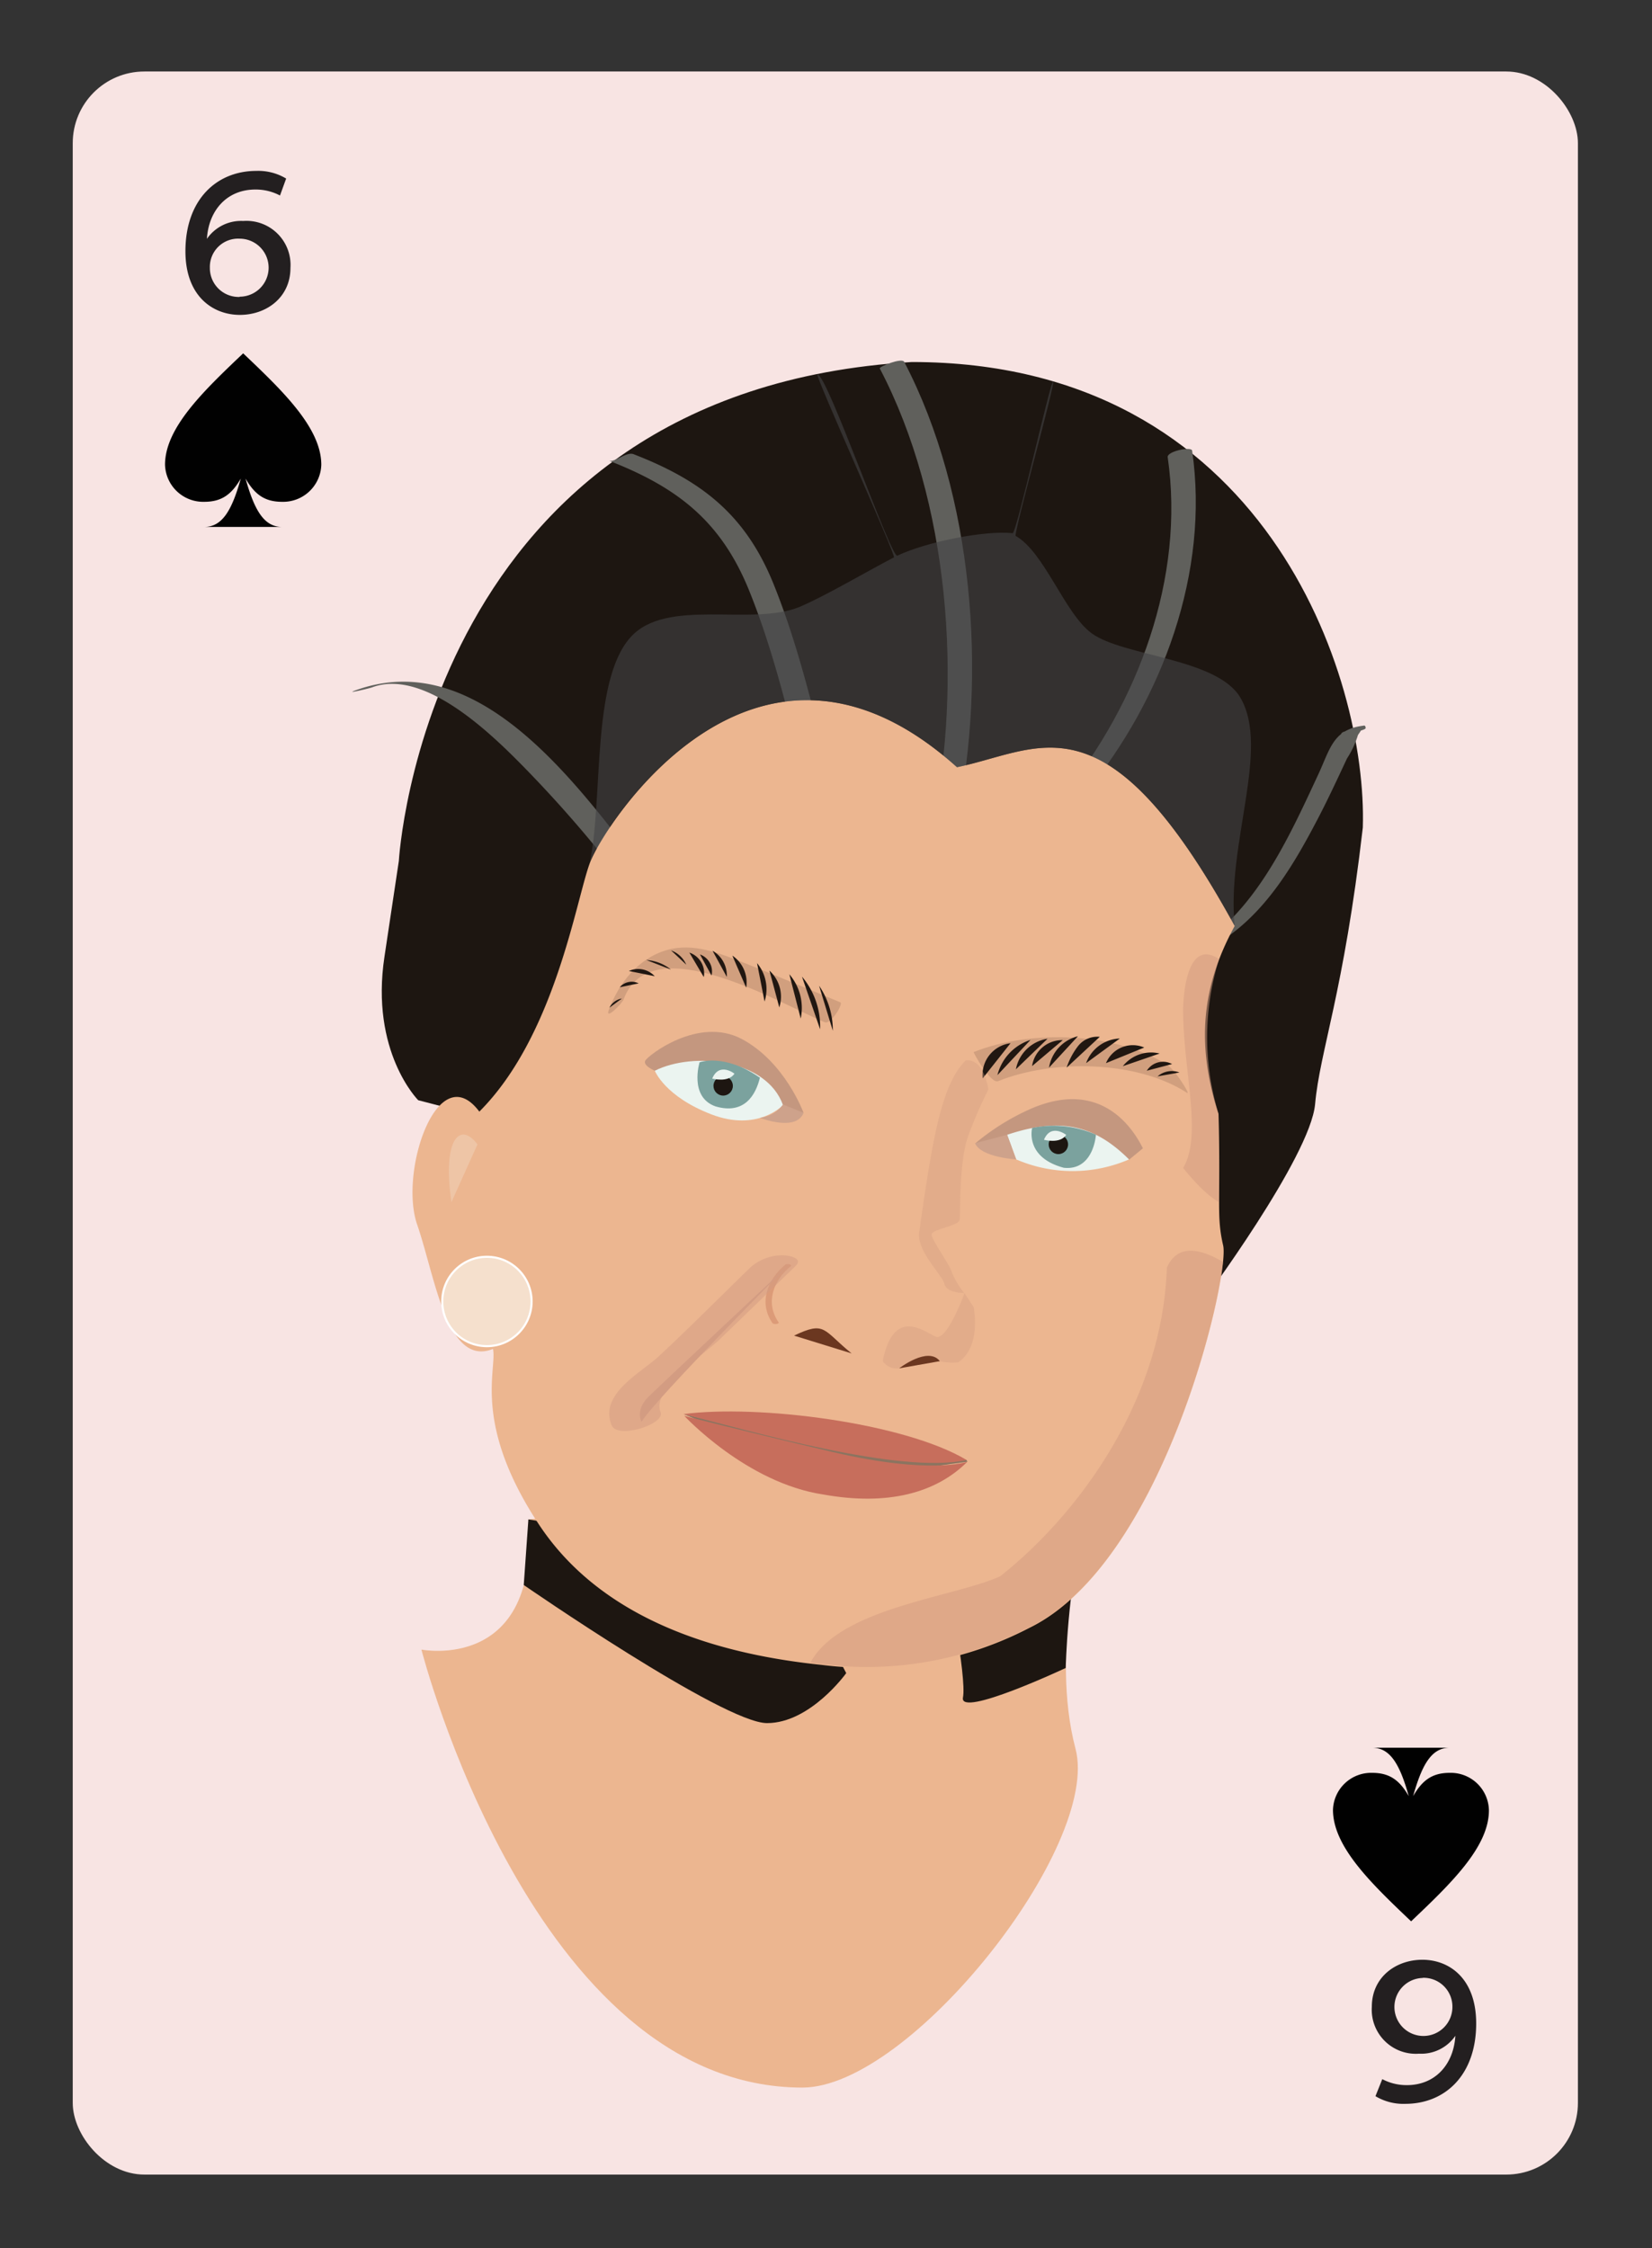 <svg id="Layer_1" data-name="Layer 1" xmlns="http://www.w3.org/2000/svg" viewBox="0 0 196 266.67"><rect x="0" y="0" width="196" height="266.67" fill="#333333" stroke="none"/><defs><style>.cls-1{fill:#f8e4e3;}.cls-2{fill:#231f20;}.cls-3{fill:#010101;}.cls-4{fill:#1d1611;}.cls-5{fill:#60605c;}.cls-6{fill:#ecb690;}.cls-7{fill:#8b7460;}.cls-8{fill:#6b3720;}.cls-23,.cls-9{opacity:0.6;}.cls-10{fill:#d28867;}.cls-11{fill:#c76e5c;}.cls-12{fill:#bc917c;opacity:0.81;}.cls-13{fill:#ebf4f0;}.cls-14{fill:#cea28b;}.cls-15{fill:#7ba29e;}.cls-16,.cls-19,.cls-21{fill:#d39c82;}.cls-16,.cls-22{opacity:0.52;}.cls-17{fill:#eec5a6;}.cls-18{fill:#f5e0cd;stroke:#fff;stroke-miterlimit:10;stroke-width:0.25px;}.cls-19,.cls-20{opacity:0.39;}.cls-23{fill:#434345;}.cls-24{opacity:0.15;}.cls-25{fill:#381c15;}</style></defs><title>badbitchcards</title><rect class="cls-1" x="8.63" y="8.48" width="178.58" height="249.45" rx="8.5" ry="8.5"/><path class="cls-2" d="M33.22,23.19a6.14,6.14,0,0,0-2.92-.71c-3.4,0-5.55,2.5-5.75,5.85a4.92,4.92,0,0,1,4.31-2.12,5.23,5.23,0,0,1,5.6,5.57c0,3.5-2.85,5.57-6,5.57S22,35.19,22,29.8c0-6.08,3.66-9.53,8.42-9.53a6.41,6.41,0,0,1,3.53.91Zm-4.79,12a3.44,3.44,0,1,0,0-6.88,3.35,3.35,0,0,0-3.53,3.45A3.42,3.42,0,0,0,28.43,35.22Z"/><path class="cls-3" d="M28.85,41.91c4.64,4.41,9.27,8.82,9.27,13.22a4.53,4.53,0,0,1-4.65,4.39c-2.12,0-3.27-.92-4.34-2.76,1.07,3.82,2.22,5.74,4.34,5.74H24.23c2.12,0,3.27-1.92,4.34-5.74-1.07,1.84-2.22,2.76-4.34,2.76a4.53,4.53,0,0,1-4.65-4.39C19.57,50.73,24.21,46.32,28.85,41.91Z"/><path class="cls-2" d="M164,246.61a6.12,6.12,0,0,0,2.92.71c3.4,0,5.55-2.5,5.75-5.85a4.92,4.92,0,0,1-4.31,2.12,5.23,5.23,0,0,1-5.6-5.57c0-3.5,2.85-5.57,6-5.57s6.38,2.17,6.38,7.56c0,6.07-3.65,9.53-8.42,9.53a6.41,6.41,0,0,1-3.53-.91Zm4.79-12a3.44,3.44,0,1,0,3.53,3.43A3.42,3.42,0,0,0,168.84,234.59Z"/><path class="cls-3" d="M167.42,227.89c-4.64-4.41-9.27-8.82-9.27-13.22a4.53,4.53,0,0,1,4.65-4.39c2.12,0,3.27.92,4.34,2.76-1.07-3.82-2.22-5.74-4.34-5.74H172c-2.12,0-3.27,1.92-4.34,5.74,1.07-1.84,2.22-2.76,4.34-2.76a4.53,4.53,0,0,1,4.65,4.39C176.7,219.07,172.06,223.48,167.42,227.89Z"/><path class="cls-4" d="M108.18,42.94c41.9,0,54.07,37.38,53.51,55.22-2.27,19.65-5.1,26.5-5.66,32.79s-13.46,23.62-13.46,23.62L49.62,130.5s-5.73-5.73-4-17.06l1.7-11.32S50.43,46.34,108.18,42.94Z"/><path class="cls-5" d="M97.91,89.81c-1.72-6.89-3.46-13.91-6.12-20.51C88.47,61.07,83.26,57,75.16,53.87c-.81-.32-2.24,1-2.9.78,8.12,3.16,13.3,7.18,16.63,15.42,2.67,6.6,4.4,13.62,6.12,20.51a11.12,11.12,0,0,0,2.9-.78Z"/><path class="cls-5" d="M113.52,97.34c3.6-17.26,2-38.64-6.24-54.42-.28-.53-3,.57-2.9.78,8.26,15.77,9.84,37.15,6.24,54.42,0,0,2.74,0,2.9-.78Z"/><path class="cls-5" d="M128.84,94c9.09-11.08,14.68-26.14,12.6-40.55-.08-.52-3,.07-2.9.78C140.62,68.54,135,83.47,126,94.5c-.13.16,2.31.14,2.85-.53Z"/><path class="cls-5" d="M76.38,103.27C68.5,93.12,56.77,76.47,42.05,81.93c-1.07.39,1.71-.26,2.09-.4,6-2.24,13.73,5.12,17.57,9A147,147,0,0,1,73.48,104c.32.42,2.76-1,2.9-.78Z"/><path class="cls-5" d="M146,110.85c4.69-3.46,7.74-8.73,10.39-13.81,1.21-2.32,2.31-4.7,3.42-7.07a10.92,10.92,0,0,0,1.27-2.68c0-.14.45-.63.4-.74.05.11-2.47-.06-2.36.6,0,.06,2.94-.51,2.9-.78a.36.36,0,0,0-.09-.29.33.33,0,0,0-.21,0c-3.57.45-3.9,2.74-5.33,5.81-3.26,7-6.83,14.95-13.19,19.64.44-.32,2.11-.18,2.81-.69Z"/><path class="cls-6" d="M95.2,247.61C63.27,247.61,50,195.66,50,195.66s14.07,2.77,12.7-15.44h0s58.22-6.49,65.9.9h0s-4.05,14.78-1,26.29S108,247.61,95.2,247.61Z"/><path class="cls-4" d="M62.14,188S85.84,204.38,91,204.38s9.4-5.93,9.4-5.93l-6.95-13.23-30.76-5Z"/><path class="cls-4" d="M112.25,186.64s2.48,12.27,2,14.71,12.19-3.51,12.19-3.51.22-9.55,2.14-16.71-14.33,0-14.33,0Z"/><path class="cls-6" d="M113.54,91c10-2.06,17.65-9.12,32.95,18.83-3.83,7-4.65,13.85-1.92,22.32.27,10.66-.27,12,.55,15.58s-7,37.58-23,45.36a41.87,41.87,0,0,1-24.59,4.39c-10.93-1.12-25.69-4.67-33.61-16.69S59,162.43,58.49,160c-5.47,2.19-6.83-8.47-9-14.76s2.46-19.95,7.38-13.39c9-9,11.48-25.14,13.12-29.51S89.62,69.49,113.54,91Z"/><polygon class="cls-7" points="81.1 167.73 99.85 175.43 114.78 173.38 114.68 173.18 92.47 170.34 81.1 167.73"/><path class="cls-8" d="M94.21,158.42c3.74-1.79,3.41-.65,6.83,2.11"/><g class="cls-9"><path class="cls-10" d="M93.18,150c-2.12,1.73-3.21,4.53-1.53,6.93.15.21.87.11.72-.1-1.62-2.32-.59-5,1.45-6.64.25-.21-.46-.34-.65-.19Z"/></g><path class="cls-11" d="M81.1,167.73c8.75-1.17,26.14,1,33.58,5.44C106.72,174.92,88.88,169.68,81.1,167.73Z"/><path class="cls-11" d="M97.71,177.27c7.59,1.36,13.34-.17,17.06-3.89,0,0-4.41,1.57-16-1.16s-17.58-4.28-17.58-4.28S88.57,175.91,97.71,177.27Z"/><path class="cls-12" d="M122.38,131.48c8.64-3.7,12.31,2.92,13.22,4.72L134,137.52l-18.27-1.92A27.54,27.54,0,0,1,122.38,131.48Z"/><path class="cls-12" d="M77.69,127s-1.42-.58-1.14-1.18,6.29-5.31,11.44-2.59S95.34,132,95.34,132Z"/><path class="cls-13" d="M119.49,134.6c6-2,10.15-1.38,14.46,2.92a16.89,16.89,0,0,1-13.38,0Z"/><path class="cls-14" d="M115.68,135.6c.7,1.68,4.89,1.92,4.89,1.92l-1.08-2.92Z"/><path class="cls-13" d="M77.69,127c4.56-2.28,13.24-1.41,15.21,4.08,0,0-3,3.22-8.52,1.09S77.69,127,77.69,127Z"/><path class="cls-14" d="M95.34,132c-.91,2.28-5.18.58-5.18.58A3.91,3.91,0,0,0,92.9,131Z"/><path class="cls-15" d="M84.89,131.23c3.42,1,4.76-1.33,5.27-3.4C85.92,124.89,83,126,83,126S81.73,130.12,84.89,131.23Z"/><path class="cls-15" d="M126.21,138.51c2.73.3,3.65-2.21,3.82-3.92a12.51,12.51,0,0,0-7.57-.8S121.53,137.26,126.21,138.51Z"/><circle class="cls-4" cx="85.8" cy="128.8" r="1.15"/><circle class="cls-4" cx="125.57" cy="135.74" r="1.15"/><path class="cls-16" d="M140.37,119.78c0,7.18,2.32,14.91,0,18.75,2.75,3.42,4.27,4.05,4.27,4.05l-.07-10.49a31,31,0,0,1,.07-18.33C140.37,110.92,140.37,119.78,140.37,119.78Z"/><path class="cls-4" d="M98.81,122.26a9.41,9.41,0,0,0-1.63-5.34"/><path class="cls-4" d="M97.3,122.08a9.15,9.15,0,0,0-2.15-6.24"/><path class="cls-4" d="M95,120.81a6.13,6.13,0,0,0-1.35-5.25"/><path class="cls-4" d="M92.46,119.49a4.17,4.17,0,0,0-1.17-4.36"/><path class="cls-4" d="M90.71,118.79a4.81,4.81,0,0,0-.89-4.55"/><path class="cls-4" d="M88.53,117.15a3.83,3.83,0,0,0-1.64-3.8"/><path class="cls-4" d="M86.23,115.87a3.37,3.37,0,0,0-1.69-3.1"/><path class="cls-4" d="M83.5,115.89a2.57,2.57,0,0,0-1.71-2.9"/><path class="cls-4" d="M84.42,115.71a2.14,2.14,0,0,0-1.37-2.5"/><path class="cls-4" d="M81.42,114.42a3.11,3.11,0,0,0-1.8-1.69"/><path class="cls-4" d="M79.6,115a5.16,5.16,0,0,0-2.91-1.13"/><path class="cls-4" d="M77.68,115.79a2.69,2.69,0,0,0-3.07-.62"/><path class="cls-4" d="M75.77,116.64a1.85,1.85,0,0,0-2.24.46"/><path class="cls-4" d="M73.78,118.44a2,2,0,0,0-1.47,1.08"/><path class="cls-4" d="M116.59,127.91a3.79,3.79,0,0,1,3.3-4.17"/><path class="cls-4" d="M118.34,127.52a5.87,5.87,0,0,1,3.92-4.17"/><path class="cls-4" d="M120.53,126.83a4.51,4.51,0,0,1,3.75-3.62"/><path class="cls-4" d="M122.45,126.45a3.61,3.61,0,0,1,3.64-3.08"/><path class="cls-4" d="M124.46,126.63a4.6,4.6,0,0,1,3.43-3.72"/><path class="cls-4" d="M126.55,126.63a8.56,8.56,0,0,1,1.36-2.56,2.9,2.9,0,0,1,2.57-1.09"/><path class="cls-4" d="M128.86,126.1a4.42,4.42,0,0,1,4-2.92"/><path class="cls-4" d="M131.22,126.1a3.44,3.44,0,0,1,4.54-1.85"/><path class="cls-4" d="M133.22,126.46a4.27,4.27,0,0,1,4.36-1.5"/><path class="cls-4" d="M136.06,127a2.27,2.27,0,0,1,3-.79"/><path class="cls-4" d="M137.34,127.67a2.55,2.55,0,0,1,2.59-.46"/><path class="cls-4" d="M139.57,127.89l.54-.19"/><path class="cls-17" d="M56.65,135.74c-2-2.7-4.2-.84-3.09,6.85"/><circle class="cls-18" cx="57.77" cy="154.37" r="5.3"/><path class="cls-16" d="M145.09,149.68c-2.26-1.36-5.31-2.41-6.65.69-.5,15.48-10.27,29.09-19.78,36.6-5.51,2.5-19.07,3.73-22.53,10.28l.21,0,1.23.14A41.87,41.87,0,0,0,122.16,193C136.49,186.06,144.24,157.95,145.09,149.68Z"/><path class="cls-19" d="M114.58,125.77c-2.76,2.76-3.87,8.57-5.53,20.45-.28,2.21,2.76,5,3,6.08s2.35,1.07,2.35,1.07a10,10,0,0,1-1.47-2.46c-.16-.78-2.4-3.85-2.4-4.48s3.23-1,3.33-1.76-.1-6.77,1-9.9a51.93,51.93,0,0,1,2.4-5.52S116.82,125.53,114.58,125.77Z"/><g class="cls-20"><path class="cls-21" d="M104.73,161.44c1.31-6.57,5-3.42,6.31-2.89s3.4-5.17,3.4-5.17l1.07,1.65s1,4.63-1.82,6.56a7.18,7.18,0,0,1-2.19-.13c-.85-.26-.85-1.67-4.83.85A2.06,2.06,0,0,1,104.73,161.44Z"/></g><path class="cls-21" d="M76.11,168.64s-.8-1.37.86-3S93.6,150,93.6,150,77.75,165.94,76.11,168.64Z"/><g class="cls-22"><path class="cls-21" d="M78.38,167.52c-1.15-2.8,5.09-6.8,7-8.65l9-8.69c1-1-.87-1.27-1.46-1.29A5.72,5.72,0,0,0,89,150.36c-3.62,3.51-7.17,7.1-10.86,10.53-2.17,2-7.1,4.47-5.57,8.17.69,1.67,6.38-.14,5.8-1.55Z"/></g><path class="cls-8" d="M106.68,162.3s3.43-2.66,4.83-.85"/><path class="cls-13" d="M84.5,127.93s1.91.53,2.64-.58C87.15,127.35,85.34,125.93,84.5,127.93Z"/><path class="cls-13" d="M123.86,135.19s1.91.53,2.64-.58C126.5,134.61,124.69,133.19,123.86,135.19Z"/><path class="cls-23" d="M113.54,91c10-2.06,17.65-9.12,32.95,18.83-1-9.69,4.23-21,.68-27.07-2.75-4.71-13.93-4.9-17.66-7.65-3.19-2.34-5.58-9.6-9-11.54-.31-.17,4.77-18.25,4.44-18.33s-4.35,18.07-4.81,18c-3.25-.35-10.15,1-13.68,2.67-.74.34-8.39-21.7-9.47-21.47-.32.07,9.37,21.51,9.07,21.67-3.45,1.8-8.11,4.56-11.16,5.86C89.21,74.36,79,70.79,74.76,75.64c-4.62,5.25-3.18,19.1-4.79,26.68C71.61,97.94,89.62,69.49,113.54,91Z"/><g class="cls-24"><path class="cls-25" d="M74,118.5c3.25-8.67,18.7.64,23.86,2.75.72.3,2.22-2.21,1.85-2.36-3.82-1.57-7.63-3.19-11.47-4.7-2.92-1.14-6-2.4-9.14-1.5-3.41,1-5.68,3.92-6.87,7.11-.49,1.3,1.57-.74,1.78-1.3Z"/></g><g class="cls-24"><path class="cls-25" d="M138.62,126.4c-6.16-4-16.36-4.32-23.1-1.61-.08,0,2,3.79,2.89,3.45,6.52-2.62,16.45-2.48,22.42,1.38.5.32-1.42-2.7-2.22-3.21Z"/></g></svg>